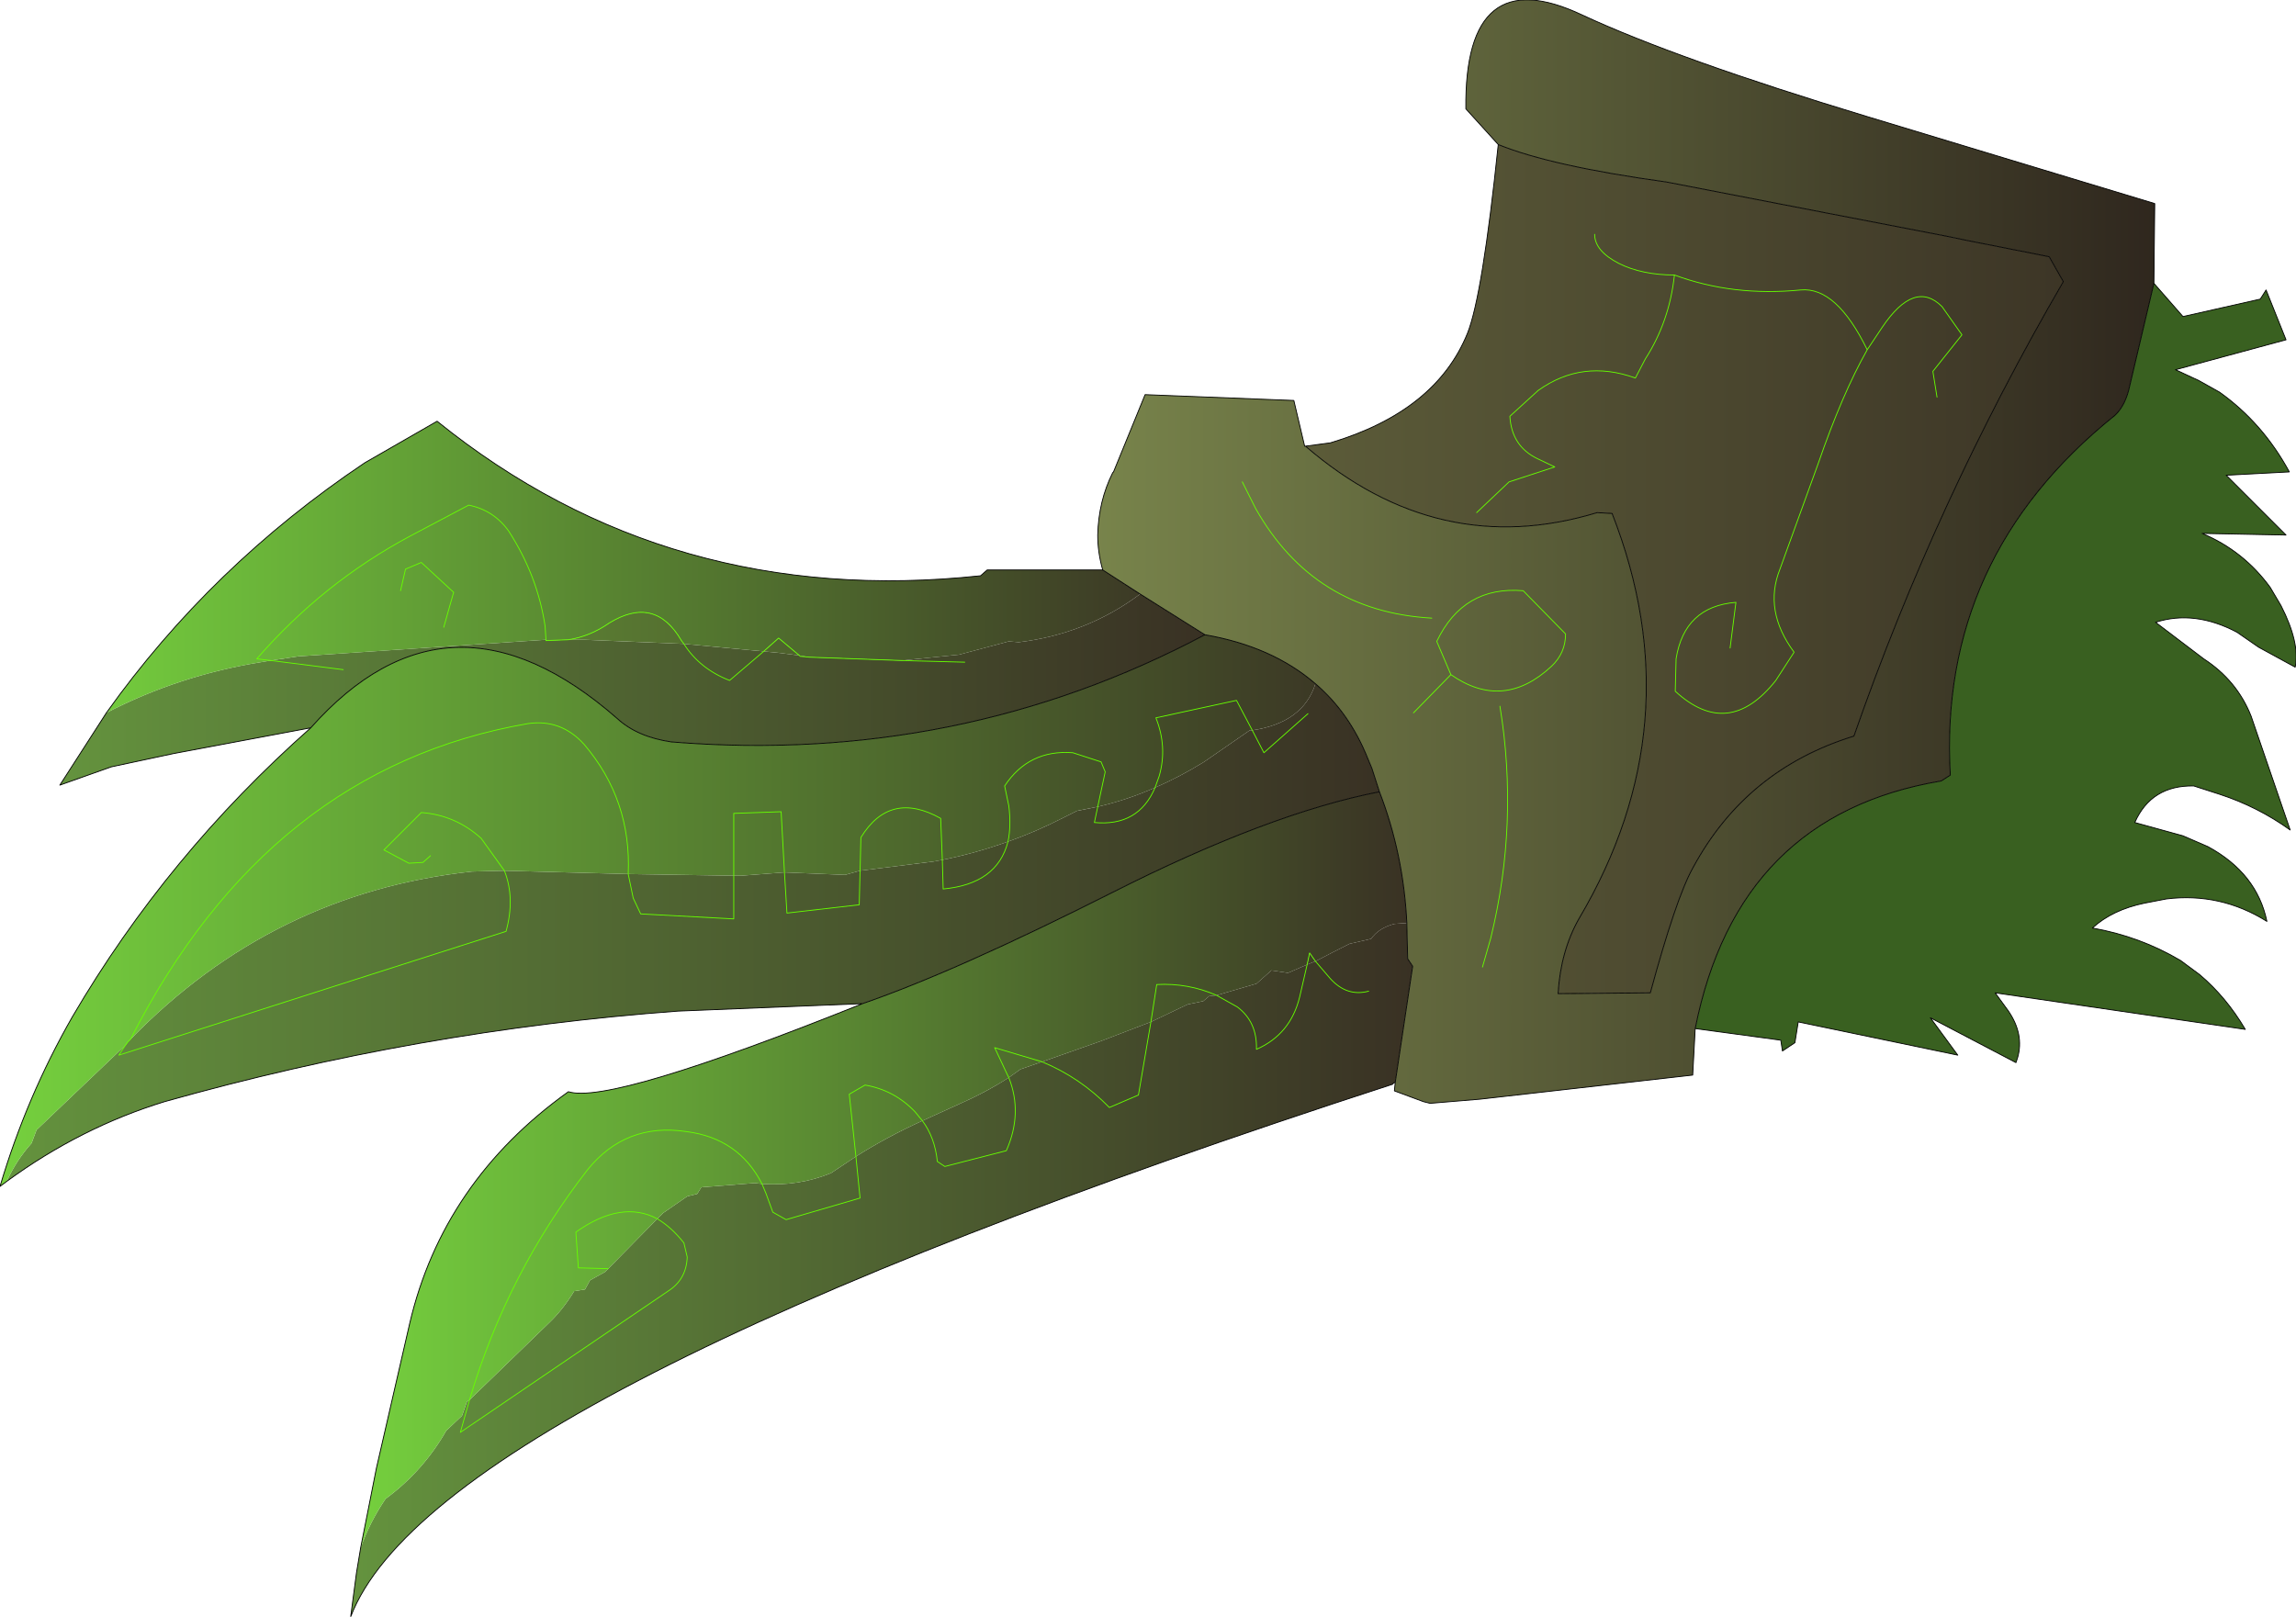 <?xml version="1.0" encoding="UTF-8" standalone="no"?>
<svg xmlns:xlink="http://www.w3.org/1999/xlink" height="97.3px" width="138.15px" xmlns="http://www.w3.org/2000/svg">
  <g transform="matrix(1.0, 0.0, 0.0, 1.0, 60.05, 55.45)">
    <path d="M69.55 -38.4 L71.3 -36.4 75.95 -37.45 76.3 -38.0 77.5 -35.0 70.85 -33.2 72.25 -32.55 73.5 -31.85 Q76.1 -30.0 77.7 -27.05 L73.9 -26.85 77.5 -23.25 72.45 -23.35 Q74.95 -22.3 76.55 -20.1 L77.2 -19.0 Q78.35 -16.75 78.05 -15.3 L75.85 -16.5 74.55 -17.4 Q72.0 -18.75 69.65 -18.0 L72.55 -15.8 Q74.55 -14.5 75.4 -12.35 L77.75 -5.5 Q75.8 -6.9 73.5 -7.65 L71.95 -8.15 Q69.4 -8.2 68.4 -5.95 L71.3 -5.15 72.8 -4.5 Q75.75 -2.9 76.35 0.0 73.55 -1.75 70.3 -1.35 L69.0 -1.1 Q67.05 -0.7 65.85 0.4 68.7 0.9 71.15 2.35 L72.3 3.2 Q73.9 4.55 75.05 6.5 L60.0 4.3 60.8 5.4 Q61.75 6.8 61.35 8.2 L61.25 8.5 56.1 5.8 57.75 8.05 48.15 6.05 47.95 7.3 47.2 7.8 47.1 7.15 41.95 6.45 Q44.5 -6.4 56.75 -8.45 L57.3 -8.8 Q56.55 -21.9 67.2 -30.45 67.85 -31.05 68.1 -32.25 L69.55 -38.4" fill="#396020" fill-rule="evenodd" stroke="none"/>
    <path d="M56.5 -31.55 L56.25 -33.1 58.0 -35.3 56.8 -37.0 Q55.15 -38.65 53.2 -35.75 L52.3 -34.4 Q50.45 -38.2 48.3 -38.0 44.2 -37.6 40.7 -38.9 38.75 -38.9 37.35 -39.6 35.9 -40.35 35.9 -41.35 35.9 -40.35 37.35 -39.6 38.75 -38.9 40.7 -38.9 44.2 -37.6 48.3 -38.0 50.45 -38.2 52.3 -34.4 L53.2 -35.75 Q55.15 -38.65 56.8 -37.0 L58.0 -35.3 56.25 -33.1 56.5 -31.55 M18.5 -28.6 L20.0 -28.8 Q26.35 -30.7 28.25 -35.4 29.15 -37.65 30.1 -46.75 33.3 -45.45 40.2 -44.5 L57.25 -41.2 58.2 -41.0 63.25 -40.0 64.1 -38.5 Q56.45 -25.35 51.5 -11.15 45.0 -9.15 41.8 -3.2 40.8 -1.4 39.25 4.3 L33.7 4.35 Q33.85 1.8 34.95 -0.15 41.9 -11.9 36.95 -24.55 L36.05 -24.6 Q26.5 -21.7 18.5 -28.6 M28.8 -24.6 L30.75 -26.45 33.5 -27.35 32.45 -27.85 Q30.9 -28.6 30.8 -30.4 L32.5 -31.95 Q35.15 -33.85 38.35 -32.7 L38.95 -33.85 Q40.4 -36.1 40.7 -38.9 40.4 -36.1 38.95 -33.85 L38.35 -32.7 Q35.15 -33.85 32.5 -31.95 L30.8 -30.4 Q30.9 -28.6 32.45 -27.85 L33.5 -27.35 30.75 -26.45 28.8 -24.6 M44.05 -16.45 L44.4 -19.2 Q41.3 -18.95 40.8 -15.8 L40.75 -13.85 Q43.95 -10.9 46.8 -14.5 L47.9 -16.2 Q46.05 -18.7 47.05 -21.2 L49.35 -27.55 Q50.8 -31.75 52.3 -34.4 50.8 -31.75 49.35 -27.55 L47.05 -21.2 Q46.05 -18.7 47.9 -16.2 L46.8 -14.5 Q43.95 -10.9 40.75 -13.85 L40.8 -15.8 Q41.3 -18.95 44.4 -19.2 L44.05 -16.45" fill="url(#gradient0)" fill-rule="evenodd" stroke="none"/>
    <path d="M-8.15 4.95 L-19.25 5.4 Q-34.9 6.55 -50.15 10.85 -55.2 12.4 -59.65 15.65 -59.05 14.35 -58.15 13.35 L-57.85 12.55 -52.5 7.45 -52.9 8.05 -29.6 0.6 Q-29.05 -1.4 -29.7 -3.05 -29.05 -1.4 -29.6 0.6 L-52.9 8.05 -52.5 7.45 -52.35 7.25 -52.2 7.1 Q-43.65 -1.7 -31.65 -3.0 L-29.7 -3.05 -22.25 -2.85 -21.95 -1.4 -21.5 -0.45 -15.9 -0.15 -15.9 -2.75 -15.9 -0.15 -21.5 -0.45 -21.95 -1.4 -22.25 -2.85 -15.9 -2.75 -15.45 -2.75 -12.85 -2.95 -12.7 -0.5 -8.35 -1.0 -8.3 -3.05 -8.35 -1.0 -12.7 -0.5 -12.85 -2.95 -9.2 -2.8 -8.3 -3.05 -3.9 -3.6 -3.35 -3.7 -3.3 -1.95 Q-0.05 -2.25 0.6 -4.8 -0.05 -2.25 -3.3 -1.95 L-3.35 -3.7 Q-1.35 -4.1 0.6 -4.8 2.3 -5.4 3.95 -6.25 L4.75 -6.65 6.0 -6.9 Q7.75 -7.3 9.45 -8.05 10.95 -8.7 12.4 -9.6 L15.15 -11.5 15.3 -11.5 Q18.35 -11.95 19.1 -14.3 21.15 -12.55 22.25 -9.8 L22.5 -9.2 22.95 -7.8 Q16.3 -6.5 6.9 -1.75 -2.5 3.0 -8.15 4.95 M18.65 -12.5 L16.0 -10.15 15.3 -11.5 16.0 -10.15 18.65 -12.5 M9.45 -8.05 Q8.45 -5.7 5.8 -5.95 L6.0 -6.9 5.8 -5.95 Q8.45 -5.7 9.45 -8.05" fill="url(#gradient1)" fill-rule="evenodd" stroke="none"/>
    <path d="M-41.35 -11.65 L-49.6 -10.1 -53.35 -9.3 -56.45 -8.2 -53.65 -12.55 Q-49.3 -14.8 -44.35 -15.6 L-43.75 -15.7 -42.1 -15.95 -27.2 -16.95 -27.2 -16.9 -25.85 -16.95 -24.9 -16.95 -18.9 -16.7 -14.1 -16.25 -16.15 -14.5 Q-17.95 -15.2 -18.9 -16.7 -17.95 -15.2 -16.15 -14.5 L-14.1 -16.25 -13.1 -16.15 -11.95 -16.0 -11.35 -15.9 -5.8 -15.7 -2.35 -16.05 0.65 -16.85 1.25 -16.8 Q5.35 -17.3 8.55 -19.7 L12.45 -17.25 Q-2.35 -9.4 -19.65 -10.8 -21.7 -11.1 -22.9 -12.2 -33.0 -21.05 -41.35 -11.65 M-2.0 -15.6 L-5.8 -15.7 -2.0 -15.6 M-11.35 -15.9 L-11.9 -15.95 -11.95 -16.0 -11.9 -15.95 -11.35 -15.9 M-39.4 -15.15 L-43.75 -15.7 -39.4 -15.15" fill="url(#gradient2)" fill-rule="evenodd" stroke="none"/>
    <path d="M23.9 9.7 Q23.8 9.7 23.75 9.8 -33.85 28.5 -38.95 41.85 L-38.6 39.2 -38.35 37.7 Q-37.8 36.15 -36.85 34.75 -34.6 33.1 -33.2 30.65 L-32.25 29.75 -31.95 28.9 -31.8 28.8 -32.35 30.75 -19.85 22.25 Q-18.75 21.55 -18.7 20.2 L-18.9 19.35 Q-19.65 18.4 -20.5 17.9 -19.65 18.4 -18.9 19.35 L-18.7 20.2 Q-18.75 21.55 -19.85 22.25 L-32.35 30.75 -31.8 28.8 -27.05 24.2 Q-26.2 23.4 -25.5 22.25 L-24.85 22.15 -24.55 21.6 -23.65 21.1 -23.45 20.9 -20.5 17.9 -20.15 17.55 -18.7 16.55 -18.1 16.4 -17.85 16.0 -14.65 15.75 -14.2 15.8 -13.95 16.4 -13.55 17.5 -12.75 17.95 -8.3 16.65 -8.55 14.15 -8.3 16.65 -12.75 17.95 -13.55 17.5 -13.95 16.4 -14.2 15.8 Q-12.0 15.95 -10.05 15.15 L-8.55 14.15 Q-6.65 12.95 -4.55 12.0 -3.8 13.0 -3.65 14.45 L-3.2 14.75 0.5 13.8 Q1.5 11.55 0.65 9.4 1.5 11.55 0.5 13.8 L-3.2 14.75 -3.65 14.45 Q-3.8 13.0 -4.55 12.0 L-2.35 11.0 Q-0.75 10.3 0.65 9.4 L1.35 8.9 2.65 8.45 Q4.95 9.4 6.7 11.2 L8.45 10.45 9.2 6.05 8.45 10.45 6.7 11.2 Q4.95 9.4 2.65 8.45 L6.2 7.2 9.2 6.05 11.4 5.0 12.35 4.8 12.7 4.5 13.15 4.45 15.55 3.75 16.45 2.95 17.45 3.1 18.6 2.6 19.1 2.4 Q20.15 1.85 21.15 1.35 L22.45 1.05 Q22.9 0.4 23.85 0.15 L24.6 0.1 24.6 0.25 24.65 2.25 24.95 2.7 23.9 9.7 M22.3 4.2 Q21.0 4.55 20.0 3.45 L19.1 2.4 20.0 3.45 Q21.0 4.55 22.3 4.2 M13.15 4.45 L14.4 5.15 Q15.6 6.05 15.55 7.7 17.6 6.8 18.15 4.55 L18.6 2.6 18.15 4.55 Q17.6 6.8 15.55 7.7 15.6 6.05 14.4 5.15 L13.15 4.45" fill="url(#gradient3)" fill-rule="evenodd" stroke="none"/>
    <path d="M30.1 -46.75 L28.15 -48.9 Q28.05 -57.9 35.15 -54.55 40.85 -51.9 52.25 -48.45 L69.6 -43.2 69.55 -38.4 68.1 -32.25 Q67.85 -31.05 67.2 -30.45 56.55 -21.9 57.3 -8.8 L56.75 -8.45 Q44.5 -6.4 41.95 6.45 L41.8 9.25 29.0 10.7 26.0 10.95 25.6 10.85 23.85 10.2 23.9 9.7 24.95 2.7 24.65 2.25 24.6 0.25 24.6 0.1 Q24.4 -4.05 22.95 -7.8 L22.5 -9.2 22.25 -9.8 Q21.15 -12.55 19.1 -14.3 16.5 -16.55 12.45 -17.25 L8.55 -19.7 6.3 -21.15 Q6.0 -22.2 6.0 -23.25 6.05 -25.3 6.9 -27.0 L6.95 -27.05 8.85 -31.7 17.8 -31.35 18.45 -28.6 18.5 -28.6 Q26.5 -21.7 36.05 -24.6 L36.95 -24.55 Q41.9 -11.9 34.95 -0.15 33.85 1.8 33.7 4.35 L39.25 4.3 Q40.8 -1.4 41.8 -3.2 45.0 -9.15 51.5 -11.15 56.45 -25.35 64.1 -38.5 L63.25 -40.0 58.2 -41.0 57.25 -41.2 40.2 -44.5 Q33.3 -45.45 30.1 -46.75 M14.7 -26.45 L15.5 -24.85 Q19.0 -18.65 26.1 -18.25 19.0 -18.65 15.5 -24.85 L14.7 -26.45 M27.25 -14.85 L25.0 -12.55 27.25 -14.85 26.4 -16.85 Q28.0 -20.2 31.6 -19.9 28.0 -20.2 26.4 -16.85 L27.25 -14.85 Q30.4 -12.65 33.3 -15.35 34.15 -16.15 34.15 -17.3 L31.6 -19.9 34.15 -17.3 Q34.15 -16.15 33.3 -15.35 30.4 -12.65 27.25 -14.85 M29.15 2.75 L29.65 1.0 Q31.35 -5.95 30.2 -12.95 31.35 -5.95 29.65 1.0 L29.15 2.75" fill="url(#gradient4)" fill-rule="evenodd" stroke="none"/>
    <path d="M-25.85 -16.95 Q-24.55 -17.15 -23.4 -17.95 -20.65 -19.65 -19.05 -16.9 L-18.9 -16.7 -24.9 -16.95 -25.85 -16.95 M-14.1 -16.25 L-13.2 -17.05 -11.95 -16.0 -13.1 -16.15 -14.1 -16.25" fill="url(#gradient5)" fill-rule="evenodd" stroke="none"/>
    <path d="M19.1 2.4 L18.6 2.6 18.75 1.9 19.1 2.4" fill="url(#gradient6)" fill-rule="evenodd" stroke="none"/>
    <path d="M-59.65 15.65 L-60.05 15.95 Q-58.45 10.55 -55.7 5.75 -50.0 -4.0 -41.35 -11.65 -33.0 -21.05 -22.9 -12.2 -21.7 -11.1 -19.65 -10.8 -2.35 -9.4 12.45 -17.25 16.5 -16.55 19.1 -14.3 18.35 -11.95 15.3 -11.5 L15.15 -11.5 12.4 -9.6 Q10.95 -8.7 9.45 -8.05 7.75 -7.3 6.0 -6.9 L6.45 -9.0 6.2 -9.6 4.5 -10.15 Q1.85 -10.35 0.4 -8.15 L0.65 -6.95 Q0.8 -5.75 0.6 -4.8 0.8 -5.75 0.65 -6.95 L0.4 -8.15 Q1.85 -10.35 4.5 -10.15 L6.2 -9.6 6.45 -9.0 6.0 -6.9 4.75 -6.65 3.95 -6.25 Q2.3 -5.4 0.6 -4.8 -1.35 -4.1 -3.35 -3.7 L-3.9 -3.6 -8.3 -3.05 -9.2 -2.8 -12.85 -2.95 -15.45 -2.75 -15.9 -2.75 -22.25 -2.85 -29.7 -3.05 -31.1 -5.0 Q-32.65 -6.4 -34.7 -6.55 L-36.95 -4.3 -35.45 -3.5 -34.6 -3.55 -34.15 -3.95 -34.6 -3.55 -35.45 -3.5 -36.95 -4.3 -34.7 -6.55 Q-32.65 -6.4 -31.1 -5.0 L-29.7 -3.05 -31.65 -3.0 Q-43.65 -1.7 -52.2 7.1 L-52.35 7.25 -52.5 7.45 -57.85 12.55 -58.15 13.35 Q-59.05 14.35 -59.65 15.65 M15.3 -11.5 L14.35 -13.3 9.5 -12.25 Q10.2 -10.5 9.7 -8.75 L9.45 -8.05 9.7 -8.75 Q10.2 -10.5 9.5 -12.25 L14.35 -13.3 15.3 -11.5 M-22.25 -2.85 Q-22.05 -7.3 -24.9 -10.65 -26.3 -12.2 -28.3 -11.9 -43.9 -9.2 -52.2 7.1 -43.9 -9.2 -28.3 -11.9 -26.3 -12.2 -24.9 -10.65 -22.05 -7.3 -22.25 -2.85 M-12.85 -2.95 L-13.05 -6.6 -15.9 -6.5 -15.9 -2.75 -15.9 -6.5 -13.05 -6.6 -12.85 -2.95 M-3.35 -3.7 L-3.45 -6.2 Q-6.5 -7.9 -8.25 -5.05 L-8.3 -3.05 -8.25 -5.05 Q-6.5 -7.9 -3.45 -6.2 L-3.35 -3.7" fill="url(#gradient7)" fill-rule="evenodd" stroke="none"/>
    <path d="M-53.65 -12.55 Q-47.35 -21.4 -38.1 -27.6 L-33.75 -30.1 Q-19.75 -18.8 -1.05 -20.8 L-0.65 -21.15 6.3 -21.15 8.55 -19.7 Q5.35 -17.3 1.25 -16.8 L0.65 -16.85 -2.35 -16.05 -5.8 -15.7 -11.35 -15.9 -11.95 -16.0 -13.2 -17.05 -14.1 -16.25 -18.9 -16.7 -19.05 -16.9 Q-20.65 -19.65 -23.4 -17.95 -24.55 -17.15 -25.85 -16.95 L-27.2 -16.9 -27.2 -16.95 -42.1 -15.95 -43.75 -15.7 -44.35 -15.6 Q-49.3 -14.8 -53.65 -12.55 M-27.2 -16.95 L-27.25 -17.75 Q-27.7 -20.8 -29.45 -23.5 -30.35 -24.75 -31.85 -25.05 L-35.35 -23.2 Q-40.6 -20.4 -44.6 -15.8 L-43.75 -15.7 -44.6 -15.8 Q-40.6 -20.4 -35.35 -23.2 L-31.85 -25.05 Q-30.35 -24.75 -29.45 -23.5 -27.7 -20.8 -27.25 -17.75 L-27.2 -16.95 M-33.35 -17.7 L-32.8 -19.65 -32.75 -19.8 -34.7 -21.6 -35.65 -21.2 -35.95 -19.9 -35.65 -21.2 -34.7 -21.6 -32.75 -19.8 -32.8 -19.65 -33.35 -17.7" fill="url(#gradient8)" fill-rule="evenodd" stroke="none"/>
    <path d="M-38.35 37.7 L-37.4 32.9 -35.4 24.2 Q-33.4 15.65 -25.85 10.25 -23.35 11.05 -8.15 4.95 -2.5 3.0 6.9 -1.75 16.3 -6.5 22.95 -7.8 24.4 -4.05 24.6 0.1 L23.85 0.15 Q22.9 0.4 22.45 1.05 L21.15 1.35 Q20.15 1.85 19.1 2.4 L18.75 1.9 18.6 2.6 17.45 3.1 16.45 2.95 15.55 3.75 13.15 4.45 12.7 4.5 12.35 4.8 11.4 5.0 9.2 6.05 9.55 3.8 Q11.45 3.7 13.15 4.45 11.45 3.7 9.55 3.8 L9.2 6.05 6.2 7.2 2.65 8.45 1.35 8.9 0.65 9.4 0.55 9.2 -0.2 7.6 2.65 8.45 -0.2 7.6 0.55 9.2 0.65 9.4 Q-0.75 10.3 -2.35 11.0 L-4.55 12.0 Q-6.65 12.95 -8.55 14.15 L-8.95 10.4 -8.0 9.85 Q-6.25 10.15 -5.0 11.45 L-4.55 12.0 -5.0 11.45 Q-6.25 10.15 -8.0 9.85 L-8.95 10.4 -8.55 14.15 -10.05 15.15 Q-12.0 15.95 -14.2 15.8 L-14.65 15.75 -17.85 16.0 -18.1 16.4 -18.7 16.55 -20.15 17.55 -20.5 17.9 Q-22.65 16.75 -25.4 18.7 L-25.25 20.85 -23.45 20.9 -25.25 20.85 -25.4 18.7 Q-22.65 16.75 -20.5 17.9 L-23.45 20.9 -23.65 21.1 -24.55 21.6 -24.85 22.15 -25.5 22.25 Q-26.2 23.4 -27.05 24.2 L-31.8 28.8 -31.95 28.9 -32.25 29.75 -33.2 30.65 Q-34.6 33.1 -36.85 34.75 -37.8 36.15 -38.35 37.7 M-31.8 28.8 Q-29.55 21.2 -24.7 14.95 -22.4 12.1 -18.75 12.65 -15.6 13.05 -14.2 15.8 -15.6 13.05 -18.75 12.65 -22.4 12.1 -24.7 14.95 -29.55 21.2 -31.8 28.8" fill="url(#gradient9)" fill-rule="evenodd" stroke="none"/>
    <path d="M30.1 -46.75 L28.15 -48.9 Q28.05 -57.9 35.15 -54.55 40.85 -51.9 52.25 -48.45 L69.6 -43.2 69.55 -38.4 71.3 -36.4 75.95 -37.45 76.3 -38.0 77.5 -35.0 70.85 -33.2 72.25 -32.55 73.5 -31.85 Q76.1 -30.0 77.7 -27.05 L73.9 -26.85 77.5 -23.25 72.45 -23.35 Q74.95 -22.3 76.55 -20.1 L77.2 -19.0 Q78.35 -16.75 78.05 -15.3 L75.85 -16.5 74.55 -17.4 Q72.0 -18.75 69.65 -18.0 L72.55 -15.8 Q74.55 -14.5 75.4 -12.35 L77.75 -5.5 Q75.8 -6.9 73.5 -7.65 L71.95 -8.15 Q69.4 -8.2 68.4 -5.95 L71.3 -5.15 72.8 -4.5 Q75.75 -2.9 76.35 0.0 73.55 -1.75 70.3 -1.35 L69.0 -1.1 Q67.05 -0.7 65.85 0.4 68.7 0.9 71.15 2.35 L72.3 3.2 Q73.9 4.55 75.05 6.5 L60.0 4.3 60.8 5.4 Q61.75 6.8 61.35 8.2 L61.25 8.5 56.1 5.8 57.75 8.05 48.15 6.05 47.95 7.3 47.2 7.8 47.1 7.15 41.95 6.45 41.8 9.25 29.0 10.7 26.0 10.95 25.6 10.85 23.85 10.2 23.9 9.7 Q23.8 9.7 23.75 9.8 -33.85 28.5 -38.95 41.85 L-38.6 39.2 -38.35 37.7 -37.4 32.9 -35.4 24.2 Q-33.4 15.65 -25.85 10.25 -23.35 11.05 -8.15 4.95 L-19.25 5.4 Q-34.9 6.55 -50.15 10.85 -55.2 12.4 -59.65 15.65 L-60.05 15.95 Q-58.45 10.55 -55.7 5.75 -50.0 -4.0 -41.35 -11.65 L-49.6 -10.1 -53.35 -9.3 -56.45 -8.2 -53.65 -12.55 Q-47.35 -21.4 -38.1 -27.6 L-33.75 -30.1 Q-19.75 -18.8 -1.05 -20.8 L-0.65 -21.15 6.3 -21.15 Q6.0 -22.2 6.0 -23.25 6.05 -25.3 6.9 -27.0 L6.95 -27.05 8.85 -31.7 17.8 -31.35 18.45 -28.6 18.5 -28.6 20.0 -28.8 Q26.35 -30.7 28.25 -35.4 29.15 -37.65 30.1 -46.75 33.3 -45.45 40.2 -44.5 L57.25 -41.2 58.2 -41.0 63.25 -40.0 64.1 -38.5 Q56.45 -25.35 51.5 -11.15 45.0 -9.15 41.8 -3.2 40.8 -1.4 39.25 4.3 L33.7 4.35 Q33.85 1.8 34.95 -0.15 41.9 -11.9 36.95 -24.55 L36.05 -24.6 Q26.5 -21.7 18.5 -28.6 L18.45 -28.6 M19.1 -14.3 Q16.5 -16.55 12.45 -17.25 -2.35 -9.4 -19.65 -10.8 -21.7 -11.1 -22.9 -12.2 -33.0 -21.05 -41.35 -11.65 M6.3 -21.15 L8.55 -19.7 12.45 -17.25 M19.1 -14.3 Q21.15 -12.55 22.25 -9.8 L22.5 -9.2 22.95 -7.8 Q24.4 -4.05 24.6 0.1 L24.6 0.25 24.65 2.25 24.95 2.7 23.9 9.7 M22.95 -7.8 Q16.3 -6.5 6.9 -1.75 -2.5 3.0 -8.15 4.95 M69.55 -38.4 L68.1 -32.25 Q67.85 -31.05 67.2 -30.45 56.55 -21.9 57.3 -8.8 L56.75 -8.45 Q44.5 -6.4 41.95 6.45" fill="none" stroke="#000000" stroke-linecap="round" stroke-linejoin="round" stroke-width="0.05"/>
    <path d="M35.9 -41.35 Q35.9 -40.35 37.35 -39.6 38.75 -38.9 40.7 -38.9 44.2 -37.6 48.3 -38.0 50.45 -38.2 52.3 -34.4 L53.2 -35.75 Q55.15 -38.65 56.8 -37.0 L58.0 -35.3 56.25 -33.1 56.5 -31.55 M40.7 -38.9 Q40.4 -36.1 38.95 -33.85 L38.35 -32.7 Q35.15 -33.85 32.5 -31.95 L30.8 -30.4 Q30.9 -28.6 32.45 -27.85 L33.5 -27.35 30.75 -26.45 28.8 -24.6 M26.1 -18.25 Q19.0 -18.65 15.5 -24.85 L14.7 -26.45 M-5.8 -15.7 L-2.0 -15.6 M9.45 -8.05 L9.7 -8.75 Q10.2 -10.5 9.5 -12.25 L14.35 -13.3 15.3 -11.5 16.0 -10.15 18.65 -12.5 M0.6 -4.8 Q0.8 -5.75 0.65 -6.95 L0.4 -8.15 Q1.85 -10.35 4.5 -10.15 L6.2 -9.6 6.45 -9.0 6.0 -6.9 5.8 -5.95 Q8.45 -5.7 9.45 -8.05 M0.6 -4.8 Q-0.05 -2.25 -3.3 -1.95 L-3.35 -3.7 M-8.3 -3.05 L-8.35 -1.0 -12.7 -0.5 -12.85 -2.95 M-15.9 -2.75 L-15.9 -0.15 -21.5 -0.45 -21.95 -1.4 -22.25 -2.85 M-29.7 -3.05 Q-29.05 -1.4 -29.6 0.6 L-52.9 8.05 -52.5 7.45 M31.6 -19.9 Q28.0 -20.2 26.4 -16.85 L27.25 -14.85 Q30.4 -12.65 33.3 -15.35 34.15 -16.15 34.15 -17.3 L31.6 -19.9 M25.0 -12.55 L27.25 -14.85 M52.3 -34.4 Q50.8 -31.75 49.35 -27.55 L47.05 -21.2 Q46.05 -18.7 47.9 -16.2 L46.8 -14.5 Q43.95 -10.9 40.75 -13.85 L40.8 -15.8 Q41.3 -18.95 44.4 -19.2 L44.05 -16.45 M30.2 -12.95 Q31.35 -5.95 29.65 1.0 L29.15 2.75 M19.1 2.4 L20.0 3.45 Q21.0 4.55 22.3 4.2 M19.1 2.4 L18.75 1.9 18.6 2.6 18.15 4.55 Q17.6 6.8 15.55 7.7 15.6 6.05 14.4 5.15 L13.15 4.45 Q11.45 3.7 9.55 3.8 L9.2 6.05 8.45 10.45 6.7 11.2 Q4.95 9.4 2.65 8.45 L-0.2 7.6 0.55 9.2 0.65 9.4 Q1.5 11.55 0.5 13.8 L-3.2 14.75 -3.65 14.45 Q-3.8 13.0 -4.55 12.0 L-5.0 11.45 Q-6.25 10.15 -8.0 9.85 L-8.95 10.4 -8.55 14.15 -8.3 16.65 -12.75 17.95 -13.55 17.5 -13.95 16.4 -14.2 15.8 Q-15.6 13.05 -18.75 12.65 -22.4 12.1 -24.7 14.95 -29.55 21.2 -31.8 28.8 M-20.5 17.9 Q-19.65 18.4 -18.9 19.35 L-18.7 20.2 Q-18.75 21.55 -19.85 22.25 L-32.35 30.75 -31.8 28.8 M-23.45 20.9 L-25.25 20.85 -25.4 18.7 Q-22.65 16.75 -20.5 17.9 M-43.75 -15.7 L-44.6 -15.8 Q-40.6 -20.4 -35.35 -23.2 L-31.85 -25.05 Q-30.35 -24.75 -29.45 -23.5 -27.7 -20.8 -27.25 -17.75 L-27.2 -16.95 -27.2 -16.9 -25.85 -16.95 Q-24.55 -17.15 -23.4 -17.95 -20.65 -19.65 -19.05 -16.9 L-18.9 -16.7 Q-17.95 -15.2 -16.15 -14.5 L-14.1 -16.25 -13.2 -17.05 -11.95 -16.0 -11.9 -15.95 -11.35 -15.9 -5.8 -15.7 M-35.95 -19.9 L-35.65 -21.2 -34.7 -21.6 -32.75 -19.8 -32.8 -19.65 -33.35 -17.7 M-29.7 -3.05 L-31.1 -5.0 Q-32.65 -6.4 -34.7 -6.55 L-36.95 -4.3 -35.45 -3.5 -34.6 -3.55 -34.15 -3.95 M-52.2 7.1 Q-43.9 -9.2 -28.3 -11.9 -26.3 -12.2 -24.9 -10.65 -22.05 -7.3 -22.25 -2.85 M-15.9 -2.75 L-15.9 -6.5 -13.05 -6.6 -12.85 -2.95 M-8.3 -3.05 L-8.25 -5.05 Q-6.5 -7.9 -3.45 -6.2 L-3.35 -3.7 M-52.2 7.1 L-52.35 7.25 -52.5 7.45 M-43.75 -15.7 L-39.4 -15.15" fill="none" stroke="#66ff00" stroke-linecap="round" stroke-linejoin="round" stroke-width="0.05"/>
  </g>
  <defs>
    <linearGradient gradientTransform="matrix(0.039, 0.0, 0.0, 0.041, 37.75, -22.3)" gradientUnits="userSpaceOnUse" id="gradient0" spreadMethod="pad" x1="-819.2" x2="819.2">
      <stop offset="0.0" stop-color="#64663e"/>
      <stop offset="1.0" stop-color="#393124"/>
    </linearGradient>
    <linearGradient gradientTransform="matrix(0.051, 0.0, 0.0, 0.02, -18.55, -0.65)" gradientUnits="userSpaceOnUse" id="gradient1" spreadMethod="pad" x1="-819.2" x2="819.2">
      <stop offset="0.0" stop-color="#64933e"/>
      <stop offset="1.0" stop-color="#393124"/>
    </linearGradient>
    <linearGradient gradientTransform="matrix(0.042, 0.0, 0.0, 0.013, -22.05, -19.15)" gradientUnits="userSpaceOnUse" id="gradient2" spreadMethod="pad" x1="-819.2" x2="819.2">
      <stop offset="0.0" stop-color="#64933e"/>
      <stop offset="1.0" stop-color="#393124"/>
    </linearGradient>
    <linearGradient gradientTransform="matrix(0.039, 0.0, 0.0, 0.03, -7.0, 17.0)" gradientUnits="userSpaceOnUse" id="gradient3" spreadMethod="pad" x1="-819.2" x2="819.2">
      <stop offset="0.0" stop-color="#64933e"/>
      <stop offset="1.0" stop-color="#393124"/>
    </linearGradient>
    <linearGradient gradientTransform="matrix(0.039, 0.0, 0.0, 0.041, 37.75, -22.3)" gradientUnits="userSpaceOnUse" id="gradient4" spreadMethod="pad" x1="-819.2" x2="819.2">
      <stop offset="0.0" stop-color="#78844b"/>
      <stop offset="1.0" stop-color="#2f271e"/>
    </linearGradient>
    <linearGradient gradientTransform="matrix(0.042, 0.0, 0.0, 0.013, -22.05, -19.15)" gradientUnits="userSpaceOnUse" id="gradient5" spreadMethod="pad" x1="-819.2" x2="819.2">
      <stop offset="0.0" stop-color="#75ba3e"/>
      <stop offset="1.0" stop-color="#393124"/>
    </linearGradient>
    <linearGradient gradientTransform="matrix(0.039, 0.0, 0.0, 0.03, -7.0, 17.0)" gradientUnits="userSpaceOnUse" id="gradient6" spreadMethod="pad" x1="-819.2" x2="819.2">
      <stop offset="0.0" stop-color="#75ba3e"/>
      <stop offset="1.0" stop-color="#393124"/>
    </linearGradient>
    <linearGradient gradientTransform="matrix(0.051, 0.0, 0.0, 0.02, -18.55, -0.65)" gradientUnits="userSpaceOnUse" id="gradient7" spreadMethod="pad" x1="-819.2" x2="819.2">
      <stop offset="0.0" stop-color="#75d13e"/>
      <stop offset="1.0" stop-color="#393124"/>
    </linearGradient>
    <linearGradient gradientTransform="matrix(0.042, 0.0, 0.0, 0.013, -22.05, -19.15)" gradientUnits="userSpaceOnUse" id="gradient8" spreadMethod="pad" x1="-819.2" x2="819.2">
      <stop offset="0.0" stop-color="#75d13e"/>
      <stop offset="1.0" stop-color="#393124"/>
    </linearGradient>
    <linearGradient gradientTransform="matrix(0.039, 0.0, 0.0, 0.03, -7.0, 17.0)" gradientUnits="userSpaceOnUse" id="gradient9" spreadMethod="pad" x1="-819.2" x2="819.2">
      <stop offset="0.0" stop-color="#75d13e"/>
      <stop offset="1.0" stop-color="#393124"/>
    </linearGradient>
  </defs>
</svg>

